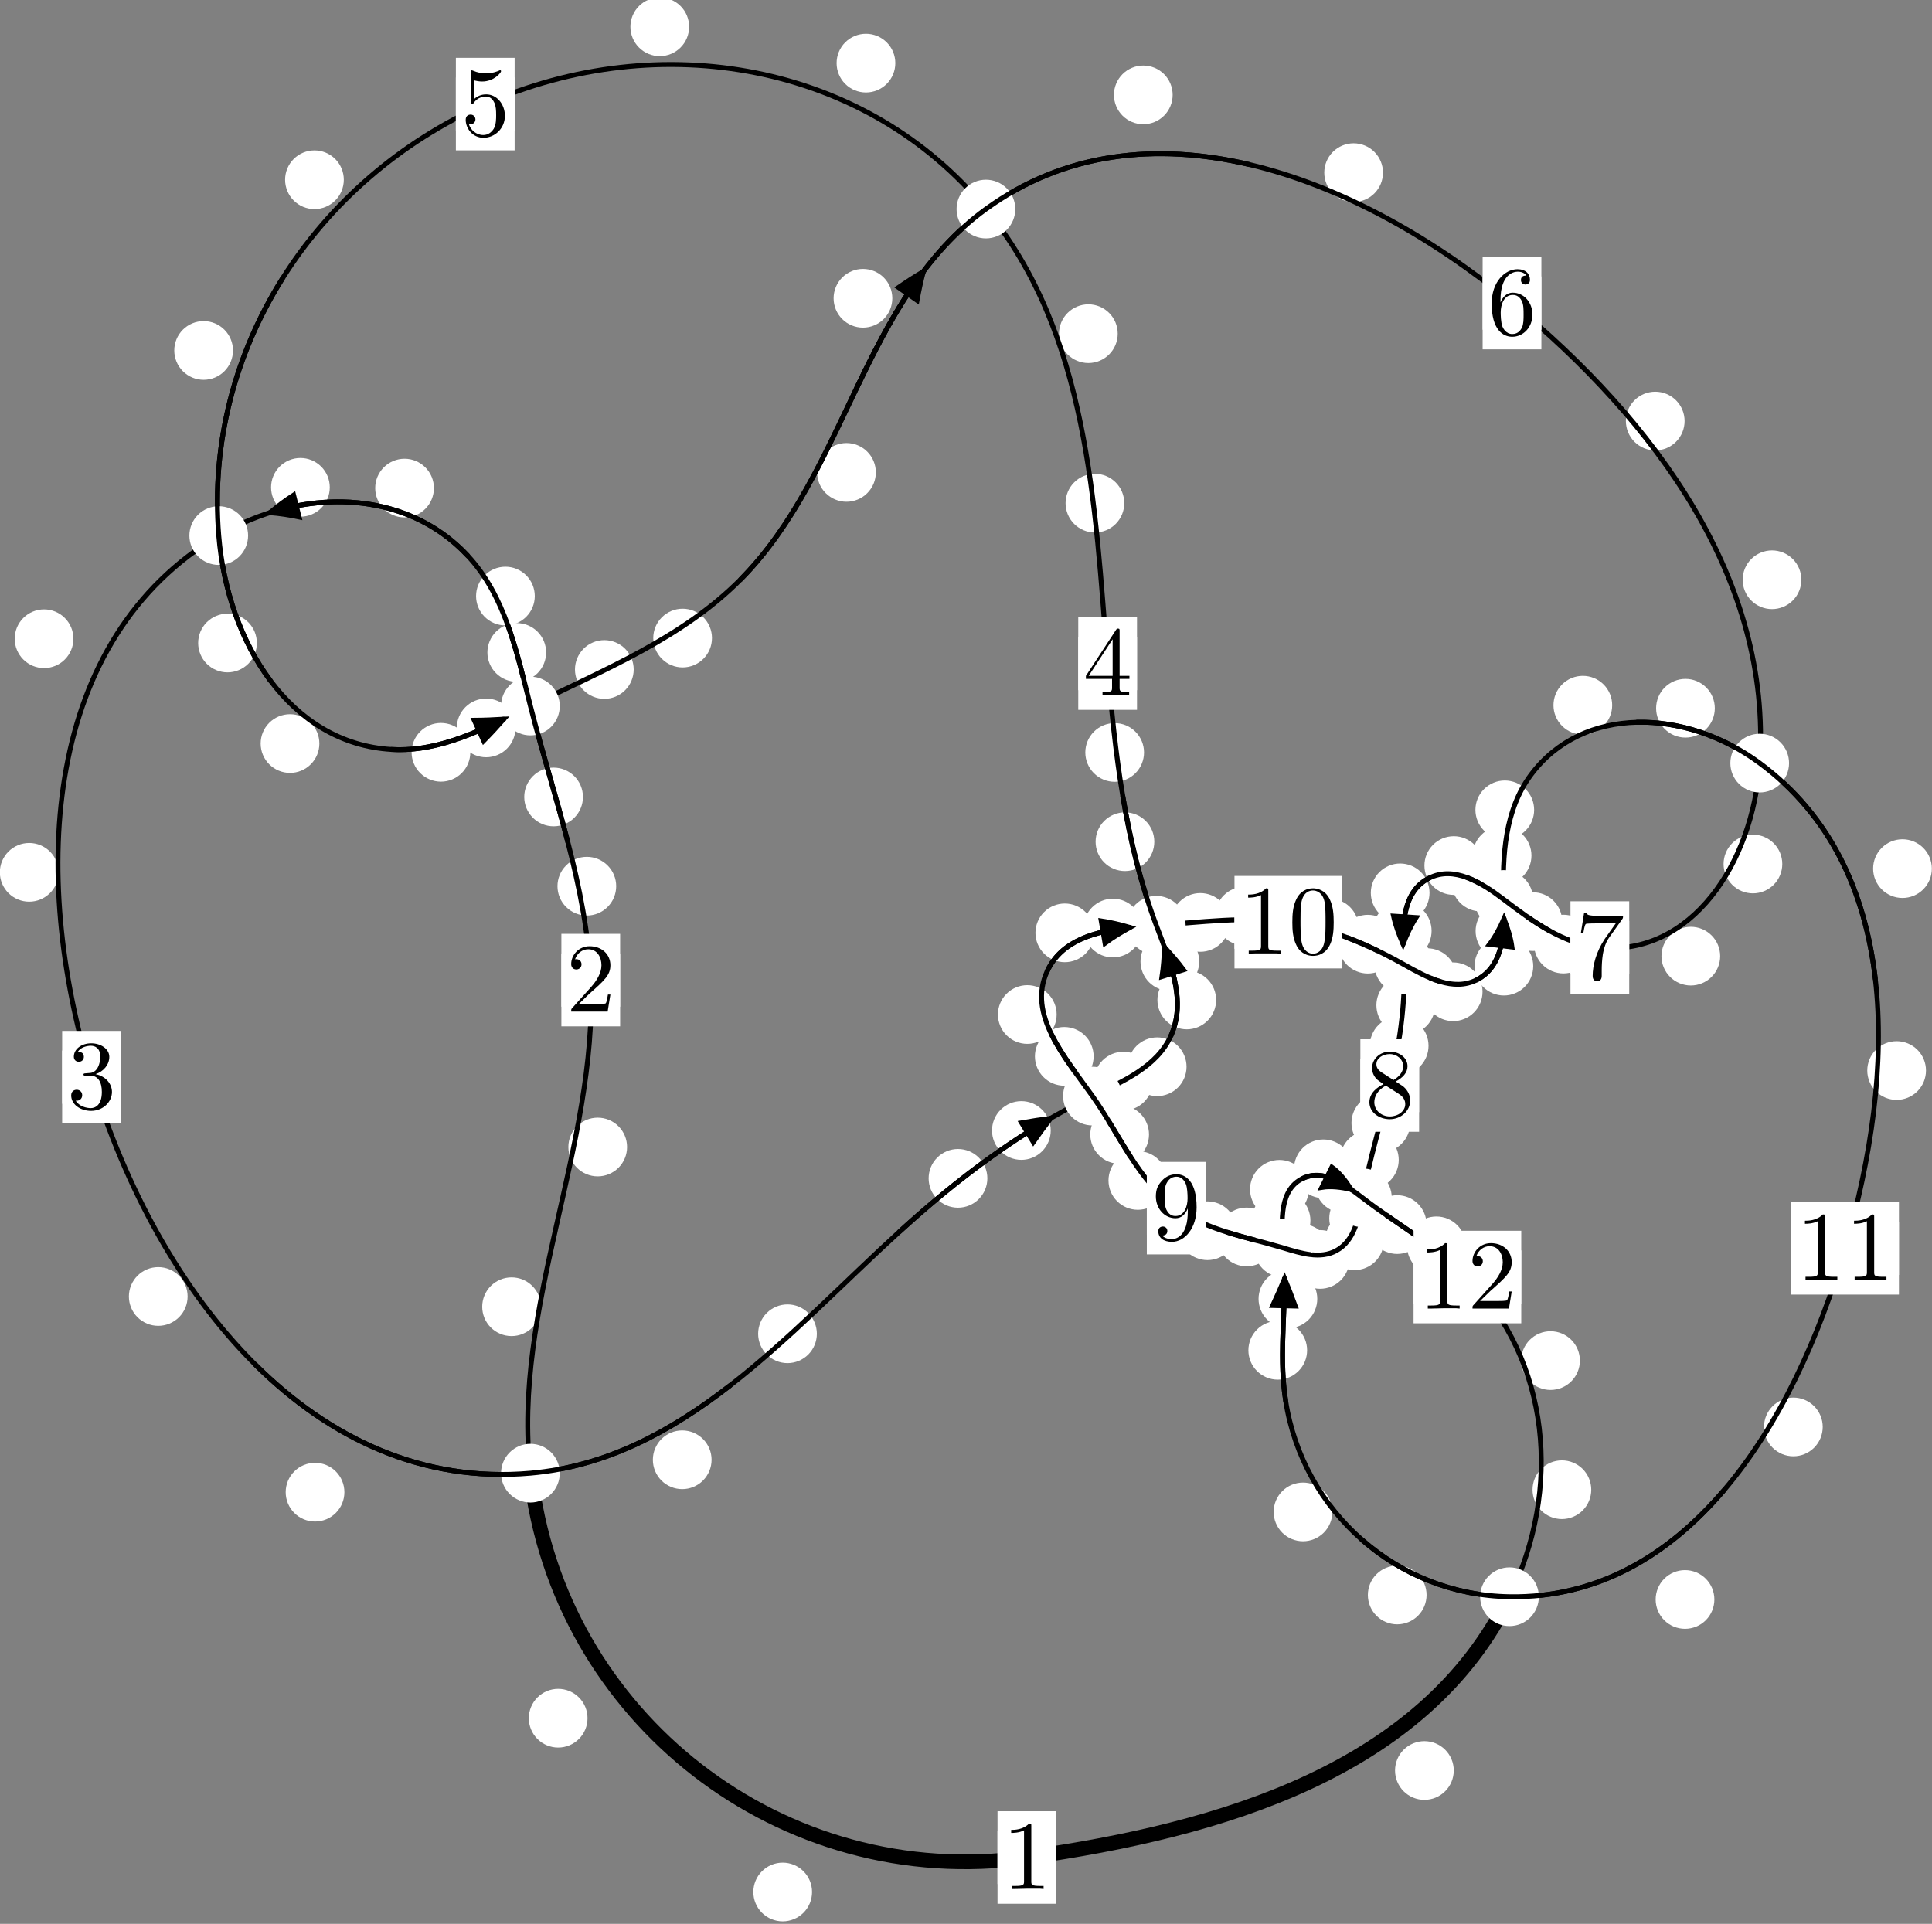 <?xml version="1.0"?>
<!-- Created by MetaPost 1.999 on 2021.07.06:0001 -->
<svg version="1.1" xmlns="http://www.w3.org/2000/svg" xmlns:xlink="http://www.w3.org/1999/xlink" width="196.691" height="195.891" viewBox="0 0 196.691 195.891">
<rect x="0" y="0" width="196.691" height="195.891" fill="#808080" stroke="none"/>
<!-- Original BoundingBox: -54.016296 -45.632706 142.674576 150.258789 -->
  <defs>
    <g transform="scale(0.01,0.01)" id="GLYPHcmr10_48">
      <path style="fill-rule: evenodd;" d="M460 -320C460 -400,455 -480,420 -554C374 -650,292 -666,250 -666C190 -666,117 -640,76 -547C44 -478,39 -400,39 -320C39 -245,43 -155,84 -79C127 2,200 22,249 22C303 22,379 1,423 -94C455 -163,460 -241,460 -320M249 -0C210 -0,151 -25,133 -121C122 -181,122 -273,122 -332C122 -396,122 -462,130 -516C149 -635,224 -644,249 -644C282 -644,348 -626,367 -527C377 -471,377 -395,377 -332C377 -257,377 -189,366 -125C351 -30,294 -0,249 -0"></path>
    </g>
    <g transform="scale(0.01,0.01)" id="GLYPHcmr10_49">
      <path style="fill-rule: evenodd;" d="M294 -640C294 -664,294 -666,271 -666C209 -602,121 -602,89 -602L89 -571C109 -571,168 -571,220 -597L220 -79C220 -43,217 -31,127 -31L95 -31L95 -0L257 -0L130 -3L217 -3L257 -3L297 -3L384 -3L419 -0L419 -31L387 -31C297 -31,294 -42,294 -79"></path>
    </g>
    <g transform="scale(0.01,0.01)" id="GLYPHcmr10_50">
      <path style="fill-rule: evenodd;" d="M127 -77L233 -180C389 -318,449 -372,449 -472C449 -586,359 -666,237 -666C124 -666,50 -574,50 -485C50 -429,100 -429,103 -429C120 -429,155 -441,155 -482C155 -508,137 -534,102 -534C94 -534,92 -534,89 -533C112 -598,166 -635,224 -635C315 -635,358 -554,358 -472C358 -392,308 -313,253 -251L61 -37C50 -26,50 -24,50 -0L421 -0L449 -174L424 -174C419 -144,412 -100,402 -85C395 -77,329 -77,307 -77"></path>
    </g>
    <g transform="scale(0.01,0.01)" id="GLYPHcmr10_51">
      <path style="fill-rule: evenodd;" d="M290 -352C372 -379,430 -449,430 -528C430 -610,342 -666,246 -666C145 -666,69 -606,69 -530C69 -497,91 -478,120 -478C151 -478,171 -500,171 -529C171 -579,124 -579,109 -579C140 -628,206 -641,242 -641C283 -641,338 -619,338 -529C338 -517,336 -459,310 -415C280 -367,246 -364,221 -363C213 -362,189 -360,182 -360C174 -359,167 -358,167 -348C167 -337,174 -337,191 -337L235 -337C317 -337,354 -269,354 -171C354 -35,285 -6,241 -6C198 -6,123 -23,88 -82C123 -77,154 -99,154 -137C154 -173,127 -193,98 -193C74 -193,42 -179,42 -135C42 -44,135 22,244 22C366 22,457 -69,457 -171C457 -253,394 -331,290 -352"></path>
    </g>
    <g transform="scale(0.01,0.01)" id="GLYPHcmr10_52">
      <path style="fill-rule: evenodd;" d="M294 -165L294 -78C294 -42,292 -31,218 -31L197 -31L197 -0L332 -0L238 -3L290 -3L332 -3L374 -3L427 -3L468 -0L468 -31L447 -31C373 -31,371 -42,371 -78L371 -165L471 -165L471 -196L371 -196L371 -651C371 -671,371 -677,355 -677C346 -677,343 -677,335 -665L28 -196L28 -165M300 -196L56 -196L300 -569"></path>
    </g>
    <g transform="scale(0.01,0.01)" id="GLYPHcmr10_53">
      <path style="fill-rule: evenodd;" d="M449 -201C449 -320,367 -420,259 -420C211 -420,168 -404,132 -369L132 -564C152 -558,185 -551,217 -551C340 -551,410 -642,410 -655C410 -661,407 -666,400 -666C399 -666,397 -666,392 -663C372 -654,323 -634,256 -634C216 -634,170 -641,123 -662C115 -665,113 -665,111 -665C101 -665,101 -657,101 -641L101 -345C101 -327,101 -319,115 -319C122 -319,124 -322,128 -328C139 -344,176 -398,257 -398C309 -398,334 -352,342 -334C358 -297,360 -258,360 -208C360 -173,360 -113,336 -71C312 -32,275 -6,229 -6C156 -6,99 -59,82 -118C85 -117,88 -116,99 -116C132 -116,149 -141,149 -165C149 -189,132 -214,99 -214C85 -214,50 -207,50 -161C50 -75,119 22,231 22C347 22,449 -74,449 -201"></path>
    </g>
    <g transform="scale(0.01,0.01)" id="GLYPHcmr10_54">
      <path style="fill-rule: evenodd;" d="M132 -328L132 -352C132 -605,256 -641,307 -641C331 -641,373 -635,395 -601C380 -601,340 -601,340 -556C340 -525,364 -510,386 -510C402 -510,432 -519,432 -558C432 -618,388 -666,305 -666C177 -666,42 -537,42 -316C42 -49,158 22,251 22C362 22,457 -72,457 -204C457 -331,368 -427,257 -427C189 -427,152 -376,132 -328M251 -6C188 -6,158 -66,152 -81C134 -128,134 -208,134 -226C134 -304,166 -404,256 -404C272 -404,318 -404,349 -342C367 -305,367 -254,367 -205C367 -157,367 -107,350 -71C320 -11,274 -6,251 -6"></path>
    </g>
    <g transform="scale(0.01,0.01)" id="GLYPHcmr10_55">
      <path style="fill-rule: evenodd;" d="M476 -609C485 -621,485 -623,485 -644L242 -644C120 -644,118 -657,114 -676L89 -676L56 -470L81 -470C84 -486,93 -549,106 -561C113 -567,191 -567,204 -567L411 -567C400 -551,321 -442,299 -409C209 -274,176 -135,176 -33C176 -23,176 22,222 22C268 22,268 -23,268 -33L268 -84C268 -139,271 -194,279 -248C283 -271,297 -357,341 -419"></path>
    </g>
    <g transform="scale(0.01,0.01)" id="GLYPHcmr10_56">
      <path style="fill-rule: evenodd;" d="M163 -457C117 -487,113 -521,113 -538C113 -599,178 -641,249 -641C322 -641,386 -589,386 -517C386 -460,347 -412,287 -377M309 -362C381 -399,430 -451,430 -517C430 -609,341 -666,250 -666C150 -666,69 -592,69 -499C69 -481,71 -436,113 -389C124 -377,161 -352,186 -335C128 -306,42 -250,42 -151C42 -45,144 22,249 22C362 22,457 -61,457 -168C457 -204,446 -249,408 -291C389 -312,373 -322,309 -362M209 -320L332 -242C360 -223,407 -193,407 -132C407 -58,332 -6,250 -6C164 -6,92 -68,92 -151C92 -209,124 -273,209 -320"></path>
    </g>
    <g transform="scale(0.01,0.01)" id="GLYPHcmr10_57">
      <path style="fill-rule: evenodd;" d="M367 -318L367 -286C367 -52,263 -6,205 -6C188 -6,134 -8,107 -42C151 -42,159 -71,159 -88C159 -119,135 -134,113 -134C97 -134,67 -125,67 -86C67 -19,121 22,206 22C335 22,457 -114,457 -329C457 -598,342 -666,253 -666C198 -666,149 -648,106 -603C65 -558,42 -516,42 -441C42 -316,130 -218,242 -218C303 -218,344 -260,367 -318M243 -241C227 -241,181 -241,150 -304C132 -341,132 -391,132 -440C132 -494,132 -541,153 -578C180 -628,218 -641,253 -641C299 -641,332 -607,349 -562C361 -530,365 -467,365 -421C365 -338,331 -241,243 -241"></path>
    </g>
  </defs>
  <path d="M82.673 192.644C82.673 191.851,82.358 191.091,81.798 190.531C81.237 189.97,80.477 189.655,79.685 189.655C78.892 189.655,78.132 189.97,77.571 190.531C77.011 191.091,76.696 191.851,76.696 192.644C76.696 193.437,77.011 194.197,77.571 194.757C78.132 195.318,78.892 195.633,79.685 195.633C80.477 195.633,81.237 195.318,81.798 194.757C82.358 194.197,82.673 193.437,82.673 192.644Z" style="fill: rgb(100%,100%,100%);stroke: none;"></path>
  <path d="M107.533 189.128C107.533 188.335,107.219 187.575,106.658 187.015C106.098 186.454,105.337 186.139,104.545 186.139C103.752 186.139,102.992 186.454,102.431 187.015C101.871 187.575,101.556 188.335,101.556 189.128C101.556 189.921,101.871 190.681,102.431 191.241C102.992 191.802,103.752 192.117,104.545 192.117C105.337 192.117,106.098 191.802,106.658 191.241C107.219 190.681,107.533 189.921,107.533 189.128Z" style="fill: rgb(100%,100%,100%);stroke: none;"></path>
  <path d="M55.07 133.054C55.07 132.261,54.755 131.501,54.194 130.94C53.634 130.38,52.873 130.065,52.081 130.065C51.288 130.065,50.528 130.38,49.967 130.94C49.407 131.501,49.092 132.261,49.092 133.054C49.092 133.846,49.407 134.606,49.967 135.167C50.528 135.727,51.288 136.042,52.081 136.042C52.873 136.042,53.634 135.727,54.194 135.167C54.755 134.606,55.07 133.846,55.07 133.054Z" style="fill: rgb(100%,100%,100%);stroke: none;"></path>
  <path d="M59.814 174.948C59.814 174.155,59.499 173.395,58.939 172.835C58.378 172.274,57.618 171.959,56.825 171.959C56.033 171.959,55.273 172.274,54.712 172.835C54.152 173.395,53.837 174.155,53.837 174.948C53.837 175.741,54.152 176.501,54.712 177.061C55.273 177.622,56.033 177.937,56.825 177.937C57.618 177.937,58.378 177.622,58.939 177.061C59.499 176.501,59.814 175.741,59.814 174.948Z" style="fill: rgb(100%,100%,100%);stroke: none;"></path>
  <path d="M62.733 90.232C62.733 89.439,62.418 88.679,61.857 88.119C61.297 87.558,60.537 87.243,59.744 87.243C58.951 87.243,58.191 87.558,57.631 88.119C57.07 88.679,56.755 89.439,56.755 90.232C56.755 91.025,57.07 91.785,57.631 92.345C58.191 92.906,58.951 93.221,59.744 93.221C60.537 93.221,61.297 92.906,61.857 92.345C62.418 91.785,62.733 91.025,62.733 90.232Z" style="fill: rgb(100%,100%,100%);stroke: none;"></path>
  <path d="M63.84 116.792C63.84 115.999,63.525 115.239,62.965 114.678C62.404 114.118,61.644 113.803,60.851 113.803C60.059 113.803,59.299 114.118,58.738 114.678C58.178 115.239,57.863 115.999,57.863 116.792C57.863 117.584,58.178 118.344,58.738 118.905C59.299 119.465,60.059 119.78,60.851 119.78C61.644 119.78,62.404 119.465,62.965 118.905C63.525 118.344,63.84 117.584,63.84 116.792Z" style="fill: rgb(100%,100%,100%);stroke: none;"></path>
  <path d="M55.599 66.433C55.599 65.64,55.284 64.88,54.723 64.319C54.163 63.759,53.403 63.444,52.61 63.444C51.817 63.444,51.057 63.759,50.497 64.319C49.936 64.88,49.621 65.64,49.621 66.433C49.621 67.225,49.936 67.985,50.497 68.546C51.057 69.106,51.817 69.421,52.61 69.421C53.403 69.421,54.163 69.106,54.723 68.546C55.284 67.985,55.599 67.225,55.599 66.433Z" style="fill: rgb(100%,100%,100%);stroke: none;"></path>
  <path d="M59.348 81.147C59.348 80.354,59.033 79.594,58.473 79.033C57.912 78.473,57.152 78.158,56.359 78.158C55.567 78.158,54.807 78.473,54.246 79.033C53.686 79.594,53.371 80.354,53.371 81.147C53.371 81.939,53.686 82.699,54.246 83.26C54.807 83.82,55.567 84.135,56.359 84.135C57.152 84.135,57.912 83.82,58.473 83.26C59.033 82.699,59.348 81.939,59.348 81.147Z" style="fill: rgb(100%,100%,100%);stroke: none;"></path>
  <path d="M44.175 49.699C44.175 48.906,43.861 48.146,43.3 47.586C42.74 47.025,41.979 46.71,41.187 46.71C40.394 46.71,39.634 47.025,39.073 47.586C38.513 48.146,38.198 48.906,38.198 49.699C38.198 50.492,38.513 51.252,39.073 51.812C39.634 52.373,40.394 52.688,41.187 52.688C41.979 52.688,42.74 52.373,43.3 51.812C43.861 51.252,44.175 50.492,44.175 49.699Z" style="fill: rgb(100%,100%,100%);stroke: none;"></path>
  <path d="M54.444 60.692C54.444 59.899,54.129 59.139,53.569 58.579C53.008 58.018,52.248 57.703,51.455 57.703C50.663 57.703,49.903 58.018,49.342 58.579C48.782 59.139,48.467 59.899,48.467 60.692C48.467 61.485,48.782 62.245,49.342 62.805C49.903 63.366,50.663 63.681,51.455 63.681C52.248 63.681,53.008 63.366,53.569 62.805C54.129 62.245,54.444 61.485,54.444 60.692Z" style="fill: rgb(100%,100%,100%);stroke: none;"></path>
  <path d="M7.474 65.036C7.474 64.243,7.16 63.483,6.599 62.923C6.039 62.362,5.278 62.047,4.486 62.047C3.693 62.047,2.933 62.362,2.372 62.923C1.812 63.483,1.497 64.243,1.497 65.036C1.497 65.829,1.812 66.589,2.372 67.149C2.933 67.71,3.693 68.025,4.486 68.025C5.278 68.025,6.039 67.71,6.599 67.149C7.16 66.589,7.474 65.829,7.474 65.036Z" style="fill: rgb(100%,100%,100%);stroke: none;"></path>
  <path d="M33.573 49.621C33.573 48.829,33.259 48.069,32.698 47.508C32.138 46.948,31.377 46.633,30.585 46.633C29.792 46.633,29.032 46.948,28.471 47.508C27.911 48.069,27.596 48.829,27.596 49.621C27.596 50.414,27.911 51.174,28.471 51.735C29.032 52.295,29.792 52.61,30.585 52.61C31.377 52.61,32.138 52.295,32.698 51.735C33.259 51.174,33.573 50.414,33.573 49.621Z" style="fill: rgb(100%,100%,100%);stroke: none;"></path>
  <path d="M19.1 132.009C19.1 131.217,18.785 130.457,18.225 129.896C17.664 129.336,16.904 129.021,16.111 129.021C15.318 129.021,14.558 129.336,13.998 129.896C13.437 130.457,13.122 131.217,13.122 132.009C13.122 132.802,13.437 133.562,13.998 134.123C14.558 134.683,15.318 134.998,16.111 134.998C16.904 134.998,17.664 134.683,18.225 134.123C18.785 133.562,19.1 132.802,19.1 132.009Z" style="fill: rgb(100%,100%,100%);stroke: none;"></path>
  <path d="M5.961 88.82C5.961 88.027,5.646 87.267,5.086 86.707C4.525 86.146,3.765 85.831,2.972 85.831C2.18 85.831,1.42 86.146,0.859 86.707C0.299 87.267,-0.016 88.027,-0.016 88.82C-0.016 89.613,0.299 90.373,0.859 90.933C1.42 91.494,2.18 91.809,2.972 91.809C3.765 91.809,4.525 91.494,5.086 90.933C5.646 90.373,5.961 89.613,5.961 88.82Z" style="fill: rgb(100%,100%,100%);stroke: none;"></path>
  <path d="M72.443 148.636C72.443 147.844,72.128 147.083,71.568 146.523C71.007 145.962,70.247 145.647,69.455 145.647C68.662 145.647,67.902 145.962,67.341 146.523C66.781 147.083,66.466 147.844,66.466 148.636C66.466 149.429,66.781 150.189,67.341 150.75C67.902 151.31,68.662 151.625,69.455 151.625C70.247 151.625,71.007 151.31,71.568 150.75C72.128 150.189,72.443 149.429,72.443 148.636Z" style="fill: rgb(100%,100%,100%);stroke: none;"></path>
  <path d="M35.062 151.935C35.062 151.142,34.747 150.382,34.187 149.822C33.626 149.261,32.866 148.946,32.074 148.946C31.281 148.946,30.521 149.261,29.96 149.822C29.4 150.382,29.085 151.142,29.085 151.935C29.085 152.728,29.4 153.488,29.96 154.048C30.521 154.609,31.281 154.924,32.074 154.924C32.866 154.924,33.626 154.609,34.187 154.048C34.747 153.488,35.062 152.728,35.062 151.935Z" style="fill: rgb(100%,100%,100%);stroke: none;"></path>
  <path d="M100.52 119.982C100.52 119.189,100.205 118.429,99.644 117.868C99.084 117.308,98.324 116.993,97.531 116.993C96.738 116.993,95.978 117.308,95.418 117.868C94.857 118.429,94.542 119.189,94.542 119.982C94.542 120.774,94.857 121.535,95.418 122.095C95.978 122.656,96.738 122.97,97.531 122.97C98.324 122.97,99.084 122.656,99.644 122.095C100.205 121.535,100.52 120.774,100.52 119.982Z" style="fill: rgb(100%,100%,100%);stroke: none;"></path>
  <path d="M83.162 135.806C83.162 135.014,82.847 134.253,82.286 133.693C81.726 133.132,80.966 132.818,80.173 132.818C79.38 132.818,78.62 133.132,78.06 133.693C77.499 134.253,77.184 135.014,77.184 135.806C77.184 136.599,77.499 137.359,78.06 137.92C78.62 138.48,79.38 138.795,80.173 138.795C80.966 138.795,81.726 138.48,82.286 137.92C82.847 137.359,83.162 136.599,83.162 135.806Z" style="fill: rgb(100%,100%,100%);stroke: none;"></path>
  <path d="M117.352 110.082C117.352 109.289,117.038 108.529,116.477 107.969C115.917 107.408,115.156 107.093,114.364 107.093C113.571 107.093,112.811 107.408,112.25 107.969C111.69 108.529,111.375 109.289,111.375 110.082C111.375 110.875,111.69 111.635,112.25 112.195C112.811 112.756,113.571 113.071,114.364 113.071C115.156 113.071,115.917 112.756,116.477 112.195C117.038 111.635,117.352 110.875,117.352 110.082Z" style="fill: rgb(100%,100%,100%);stroke: none;"></path>
  <path d="M106.971 115.11C106.971 114.317,106.656 113.557,106.095 112.997C105.535 112.436,104.775 112.121,103.982 112.121C103.189 112.121,102.429 112.436,101.869 112.997C101.308 113.557,100.993 114.317,100.993 115.11C100.993 115.903,101.308 116.663,101.869 117.223C102.429 117.784,103.189 118.099,103.982 118.099C104.775 118.099,105.535 117.784,106.095 117.223C106.656 116.663,106.971 115.903,106.971 115.11Z" style="fill: rgb(100%,100%,100%);stroke: none;"></path>
  <path d="M123.811 101.82C123.811 101.027,123.496 100.267,122.936 99.707C122.375 99.146,121.615 98.831,120.823 98.831C120.03 98.831,119.27 99.146,118.709 99.707C118.149 100.267,117.834 101.027,117.834 101.82C117.834 102.613,118.149 103.373,118.709 103.933C119.27 104.494,120.03 104.809,120.823 104.809C121.615 104.809,122.375 104.494,122.936 103.933C123.496 103.373,123.811 102.613,123.811 101.82Z" style="fill: rgb(100%,100%,100%);stroke: none;"></path>
  <path d="M120.798 108.619C120.798 107.826,120.483 107.066,119.923 106.505C119.362 105.945,118.602 105.63,117.809 105.63C117.017 105.63,116.257 105.945,115.696 106.505C115.136 107.066,114.821 107.826,114.821 108.619C114.821 109.411,115.136 110.172,115.696 110.732C116.257 111.293,117.017 111.608,117.809 111.608C118.602 111.608,119.362 111.293,119.923 110.732C120.483 110.172,120.798 109.411,120.798 108.619Z" style="fill: rgb(100%,100%,100%);stroke: none;"></path>
  <path d="M117.517 85.703C117.517 84.91,117.202 84.15,116.642 83.59C116.081 83.029,115.321 82.714,114.528 82.714C113.736 82.714,112.976 83.029,112.415 83.59C111.855 84.15,111.54 84.91,111.54 85.703C111.54 86.496,111.855 87.256,112.415 87.816C112.976 88.377,113.736 88.692,114.528 88.692C115.321 88.692,116.081 88.377,116.642 87.816C117.202 87.256,117.517 86.496,117.517 85.703Z" style="fill: rgb(100%,100%,100%);stroke: none;"></path>
  <path d="M122.089 97.904C122.089 97.111,121.774 96.351,121.213 95.79C120.653 95.23,119.893 94.915,119.1 94.915C118.307 94.915,117.547 95.23,116.987 95.79C116.426 96.351,116.111 97.111,116.111 97.904C116.111 98.696,116.426 99.457,116.987 100.017C117.547 100.578,118.307 100.893,119.1 100.893C119.893 100.893,120.653 100.578,121.213 100.017C121.774 99.457,122.089 98.696,122.089 97.904Z" style="fill: rgb(100%,100%,100%);stroke: none;"></path>
  <path d="M114.459 51.232C114.459 50.44,114.144 49.679,113.584 49.119C113.024 48.558,112.263 48.244,111.471 48.244C110.678 48.244,109.918 48.558,109.357 49.119C108.797 49.679,108.482 50.44,108.482 51.232C108.482 52.025,108.797 52.785,109.357 53.346C109.918 53.906,110.678 54.221,111.471 54.221C112.263 54.221,113.024 53.906,113.584 53.346C114.144 52.785,114.459 52.025,114.459 51.232Z" style="fill: rgb(100%,100%,100%);stroke: none;"></path>
  <path d="M116.47 76.614C116.47 75.821,116.155 75.061,115.594 74.501C115.034 73.94,114.274 73.625,113.481 73.625C112.688 73.625,111.928 73.94,111.368 74.501C110.807 75.061,110.492 75.821,110.492 76.614C110.492 77.407,110.807 78.167,111.368 78.727C111.928 79.288,112.688 79.603,113.481 79.603C114.274 79.603,115.034 79.288,115.594 78.727C116.155 78.167,116.47 77.407,116.47 76.614Z" style="fill: rgb(100%,100%,100%);stroke: none;"></path>
  <path d="M91.15 6.429C91.15 5.637,90.835 4.876,90.274 4.316C89.714 3.756,88.954 3.441,88.161 3.441C87.368 3.441,86.608 3.756,86.048 4.316C85.487 4.876,85.172 5.637,85.172 6.429C85.172 7.222,85.487 7.982,86.048 8.543C86.608 9.103,87.368 9.418,88.161 9.418C88.954 9.418,89.714 9.103,90.274 8.543C90.835 7.982,91.15 7.222,91.15 6.429Z" style="fill: rgb(100%,100%,100%);stroke: none;"></path>
  <path d="M113.792 33.977C113.792 33.184,113.477 32.424,112.917 31.864C112.356 31.303,111.596 30.988,110.803 30.988C110.011 30.988,109.25 31.303,108.69 31.864C108.129 32.424,107.814 33.184,107.814 33.977C107.814 34.77,108.129 35.53,108.69 36.09C109.25 36.651,110.011 36.966,110.803 36.966C111.596 36.966,112.356 36.651,112.917 36.09C113.477 35.53,113.792 34.77,113.792 33.977Z" style="fill: rgb(100%,100%,100%);stroke: none;"></path>
  <path d="M35.002 18.303C35.002 17.511,34.687 16.751,34.127 16.19C33.566 15.63,32.806 15.315,32.013 15.315C31.221 15.315,30.46 15.63,29.9 16.19C29.339 16.751,29.025 17.511,29.025 18.303C29.025 19.096,29.339 19.856,29.9 20.417C30.46 20.977,31.221 21.292,32.013 21.292C32.806 21.292,33.566 20.977,34.127 20.417C34.687 19.856,35.002 19.096,35.002 18.303Z" style="fill: rgb(100%,100%,100%);stroke: none;"></path>
  <path d="M70.158 2.73C70.158 1.937,69.843 1.177,69.282 0.617C68.722 0.056,67.962 -0.259,67.169 -0.259C66.376 -0.259,65.616 0.056,65.056 0.617C64.495 1.177,64.18 1.937,64.18 2.73C64.18 3.523,64.495 4.283,65.056 4.843C65.616 5.404,66.376 5.719,67.169 5.719C67.962 5.719,68.722 5.404,69.282 4.843C69.843 4.283,70.158 3.523,70.158 2.73Z" style="fill: rgb(100%,100%,100%);stroke: none;"></path>
  <path d="M26.151 65.473C26.151 64.68,25.836 63.92,25.276 63.359C24.715 62.799,23.955 62.484,23.163 62.484C22.37 62.484,21.61 62.799,21.049 63.359C20.489 63.92,20.174 64.68,20.174 65.473C20.174 66.265,20.489 67.026,21.049 67.586C21.61 68.147,22.37 68.461,23.163 68.461C23.955 68.461,24.715 68.147,25.276 67.586C25.836 67.026,26.151 66.265,26.151 65.473Z" style="fill: rgb(100%,100%,100%);stroke: none;"></path>
  <path d="M23.72 35.684C23.72 34.892,23.405 34.132,22.844 33.571C22.284 33.011,21.524 32.696,20.731 32.696C19.938 32.696,19.178 33.011,18.618 33.571C18.057 34.132,17.742 34.892,17.742 35.684C17.742 36.477,18.057 37.237,18.618 37.798C19.178 38.358,19.938 38.673,20.731 38.673C21.524 38.673,22.284 38.358,22.844 37.798C23.405 37.237,23.72 36.477,23.72 35.684Z" style="fill: rgb(100%,100%,100%);stroke: none;"></path>
  <path d="M47.882 76.6C47.882 75.807,47.567 75.047,47.006 74.487C46.446 73.926,45.686 73.611,44.893 73.611C44.1 73.611,43.34 73.926,42.78 74.487C42.219 75.047,41.904 75.807,41.904 76.6C41.904 77.393,42.219 78.153,42.78 78.713C43.34 79.274,44.1 79.589,44.893 79.589C45.686 79.589,46.446 79.274,47.006 78.713C47.567 78.153,47.882 77.393,47.882 76.6Z" style="fill: rgb(100%,100%,100%);stroke: none;"></path>
  <path d="M32.514 75.709C32.514 74.916,32.199 74.156,31.638 73.595C31.078 73.035,30.318 72.72,29.525 72.72C28.732 72.72,27.972 73.035,27.412 73.595C26.851 74.156,26.536 74.916,26.536 75.709C26.536 76.501,26.851 77.261,27.412 77.822C27.972 78.382,28.732 78.697,29.525 78.697C30.318 78.697,31.078 78.382,31.638 77.822C32.199 77.261,32.514 76.501,32.514 75.709Z" style="fill: rgb(100%,100%,100%);stroke: none;"></path>
  <path d="M64.514 68.168C64.514 67.375,64.199 66.615,63.638 66.055C63.078 65.494,62.318 65.179,61.525 65.179C60.732 65.179,59.972 65.494,59.412 66.055C58.851 66.615,58.536 67.375,58.536 68.168C58.536 68.961,58.851 69.721,59.412 70.281C59.972 70.842,60.732 71.157,61.525 71.157C62.318 71.157,63.078 70.842,63.638 70.281C64.199 69.721,64.514 68.961,64.514 68.168Z" style="fill: rgb(100%,100%,100%);stroke: none;"></path>
  <path d="M52.482 74.116C52.482 73.323,52.167 72.563,51.606 72.002C51.046 71.442,50.286 71.127,49.493 71.127C48.7 71.127,47.94 71.442,47.38 72.002C46.819 72.563,46.504 73.323,46.504 74.116C46.504 74.908,46.819 75.669,47.38 76.229C47.94 76.79,48.7 77.104,49.493 77.104C50.286 77.104,51.046 76.79,51.606 76.229C52.167 75.669,52.482 74.908,52.482 74.116Z" style="fill: rgb(100%,100%,100%);stroke: none;"></path>
  <path d="M89.167 48.101C89.167 47.308,88.853 46.548,88.292 45.987C87.732 45.427,86.971 45.112,86.179 45.112C85.386 45.112,84.626 45.427,84.065 45.987C83.505 46.548,83.19 47.308,83.19 48.101C83.19 48.893,83.505 49.654,84.065 50.214C84.626 50.775,85.386 51.09,86.179 51.09C86.971 51.09,87.732 50.775,88.292 50.214C88.853 49.654,89.167 48.893,89.167 48.101Z" style="fill: rgb(100%,100%,100%);stroke: none;"></path>
  <path d="M72.483 64.968C72.483 64.175,72.168 63.415,71.608 62.855C71.047 62.294,70.287 61.979,69.494 61.979C68.702 61.979,67.942 62.294,67.381 62.855C66.821 63.415,66.506 64.175,66.506 64.968C66.506 65.761,66.821 66.521,67.381 67.081C67.942 67.642,68.702 67.957,69.494 67.957C70.287 67.957,71.047 67.642,71.608 67.081C72.168 66.521,72.483 65.761,72.483 64.968Z" style="fill: rgb(100%,100%,100%);stroke: none;"></path>
  <path d="M119.384 9.665C119.384 8.872,119.069 8.112,118.509 7.551C117.948 6.991,117.188 6.676,116.396 6.676C115.603 6.676,114.843 6.991,114.282 7.551C113.722 8.112,113.407 8.872,113.407 9.665C113.407 10.457,113.722 11.218,114.282 11.778C114.843 12.339,115.603 12.653,116.396 12.653C117.188 12.653,117.948 12.339,118.509 11.778C119.069 11.218,119.384 10.457,119.384 9.665Z" style="fill: rgb(100%,100%,100%);stroke: none;"></path>
  <path d="M90.844 30.372C90.844 29.579,90.529 28.819,89.969 28.258C89.408 27.698,88.648 27.383,87.856 27.383C87.063 27.383,86.303 27.698,85.742 28.258C85.182 28.819,84.867 29.579,84.867 30.372C84.867 31.164,85.182 31.925,85.742 32.485C86.303 33.046,87.063 33.361,87.856 33.361C88.648 33.361,89.408 33.046,89.969 32.485C90.529 31.925,90.844 31.164,90.844 30.372Z" style="fill: rgb(100%,100%,100%);stroke: none;"></path>
  <path d="M171.503 42.872C171.503 42.08,171.188 41.32,170.628 40.759C170.067 40.199,169.307 39.884,168.514 39.884C167.722 39.884,166.962 40.199,166.401 40.759C165.841 41.32,165.526 42.08,165.526 42.872C165.526 43.665,165.841 44.425,166.401 44.986C166.962 45.546,167.722 45.861,168.514 45.861C169.307 45.861,170.067 45.546,170.628 44.986C171.188 44.425,171.503 43.665,171.503 42.872Z" style="fill: rgb(100%,100%,100%);stroke: none;"></path>
  <path d="M140.798 17.581C140.798 16.789,140.483 16.029,139.922 15.468C139.362 14.908,138.601 14.593,137.809 14.593C137.016 14.593,136.256 14.908,135.695 15.468C135.135 16.029,134.82 16.789,134.82 17.581C134.82 18.374,135.135 19.134,135.695 19.695C136.256 20.255,137.016 20.57,137.809 20.57C138.601 20.57,139.362 20.255,139.922 19.695C140.483 19.134,140.798 18.374,140.798 17.581Z" style="fill: rgb(100%,100%,100%);stroke: none;"></path>
  <path d="M181.449 87.972C181.449 87.179,181.134 86.419,180.574 85.859C180.013 85.298,179.253 84.983,178.461 84.983C177.668 84.983,176.908 85.298,176.347 85.859C175.787 86.419,175.472 87.179,175.472 87.972C175.472 88.765,175.787 89.525,176.347 90.085C176.908 90.646,177.668 90.961,178.461 90.961C179.253 90.961,180.013 90.646,180.574 90.085C181.134 89.525,181.449 88.765,181.449 87.972Z" style="fill: rgb(100%,100%,100%);stroke: none;"></path>
  <path d="M183.392 59.032C183.392 58.239,183.077 57.479,182.517 56.918C181.956 56.358,181.196 56.043,180.404 56.043C179.611 56.043,178.851 56.358,178.29 56.918C177.73 57.479,177.415 58.239,177.415 59.032C177.415 59.824,177.73 60.585,178.29 61.145C178.851 61.705,179.611 62.02,180.404 62.02C181.196 62.02,181.956 61.705,182.517 61.145C183.077 60.585,183.392 59.824,183.392 59.032Z" style="fill: rgb(100%,100%,100%);stroke: none;"></path>
  <path d="M162.152 96.128C162.152 95.335,161.837 94.575,161.276 94.015C160.716 93.454,159.956 93.139,159.163 93.139C158.37 93.139,157.61 93.454,157.05 94.015C156.489 94.575,156.174 95.335,156.174 96.128C156.174 96.921,156.489 97.681,157.05 98.241C157.61 98.802,158.37 99.117,159.163 99.117C159.956 99.117,160.716 98.802,161.276 98.241C161.837 97.681,162.152 96.921,162.152 96.128Z" style="fill: rgb(100%,100%,100%);stroke: none;"></path>
  <path d="M175.126 97.356C175.126 96.564,174.811 95.803,174.25 95.243C173.69 94.682,172.93 94.367,172.137 94.367C171.344 94.367,170.584 94.682,170.024 95.243C169.463 95.803,169.148 96.564,169.148 97.356C169.148 98.149,169.463 98.909,170.024 99.47C170.584 100.03,171.344 100.345,172.137 100.345C172.93 100.345,173.69 100.03,174.25 99.47C174.811 98.909,175.126 98.149,175.126 97.356Z" style="fill: rgb(100%,100%,100%);stroke: none;"></path>
  <path d="M153.753 89.811C153.753 89.018,153.438 88.258,152.877 87.698C152.317 87.137,151.556 86.822,150.764 86.822C149.971 86.822,149.211 87.137,148.65 87.698C148.09 88.258,147.775 89.018,147.775 89.811C147.775 90.604,148.09 91.364,148.65 91.924C149.211 92.485,149.971 92.8,150.764 92.8C151.556 92.8,152.317 92.485,152.877 91.924C153.438 91.364,153.753 90.604,153.753 89.811Z" style="fill: rgb(100%,100%,100%);stroke: none;"></path>
  <path d="M159.043 93.839C159.043 93.046,158.729 92.286,158.168 91.725C157.608 91.165,156.847 90.85,156.055 90.85C155.262 90.85,154.502 91.165,153.941 91.725C153.381 92.286,153.066 93.046,153.066 93.839C153.066 94.631,153.381 95.392,153.941 95.952C154.502 96.512,155.262 96.827,156.055 96.827C156.847 96.827,157.608 96.512,158.168 95.952C158.729 95.392,159.043 94.631,159.043 93.839Z" style="fill: rgb(100%,100%,100%);stroke: none;"></path>
  <path d="M145.536 90.911C145.536 90.118,145.221 89.358,144.661 88.798C144.1 88.237,143.34 87.922,142.547 87.922C141.755 87.922,140.994 88.237,140.434 88.798C139.873 89.358,139.559 90.118,139.559 90.911C139.559 91.704,139.873 92.464,140.434 93.024C140.994 93.585,141.755 93.9,142.547 93.9C143.34 93.9,144.1 93.585,144.661 93.024C145.221 92.464,145.536 91.704,145.536 90.911Z" style="fill: rgb(100%,100%,100%);stroke: none;"></path>
  <path d="M150.994 88.131C150.994 87.338,150.679 86.578,150.119 86.018C149.558 85.457,148.798 85.142,148.005 85.142C147.213 85.142,146.452 85.457,145.892 86.018C145.332 86.578,145.017 87.338,145.017 88.131C145.017 88.924,145.332 89.684,145.892 90.244C146.452 90.805,147.213 91.12,148.005 91.12C148.798 91.12,149.558 90.805,150.119 90.244C150.679 89.684,150.994 88.924,150.994 88.131Z" style="fill: rgb(100%,100%,100%);stroke: none;"></path>
  <path d="M146.104 102.357C146.104 101.565,145.789 100.804,145.228 100.244C144.668 99.683,143.908 99.369,143.115 99.369C142.322 99.369,141.562 99.683,141.002 100.244C140.441 100.804,140.126 101.565,140.126 102.357C140.126 103.15,140.441 103.91,141.002 104.471C141.562 105.031,142.322 105.346,143.115 105.346C143.908 105.346,144.668 105.031,145.228 104.471C145.789 103.91,146.104 103.15,146.104 102.357Z" style="fill: rgb(100%,100%,100%);stroke: none;"></path>
  <path d="M145.746 94.781C145.746 93.988,145.431 93.228,144.871 92.668C144.31 92.107,143.55 91.792,142.758 91.792C141.965 91.792,141.205 92.107,140.644 92.668C140.084 93.228,139.769 93.988,139.769 94.781C139.769 95.574,140.084 96.334,140.644 96.894C141.205 97.455,141.965 97.77,142.758 97.77C143.55 97.77,144.31 97.455,144.871 96.894C145.431 96.334,145.746 95.574,145.746 94.781Z" style="fill: rgb(100%,100%,100%);stroke: none;"></path>
  <path d="M143.568 114.346C143.568 113.553,143.253 112.793,142.693 112.232C142.132 111.672,141.372 111.357,140.579 111.357C139.787 111.357,139.026 111.672,138.466 112.232C137.905 112.793,137.59 113.553,137.59 114.346C137.59 115.139,137.905 115.899,138.466 116.459C139.026 117.02,139.787 117.335,140.579 117.335C141.372 117.335,142.132 117.02,142.693 116.459C143.253 115.899,143.568 115.139,143.568 114.346Z" style="fill: rgb(100%,100%,100%);stroke: none;"></path>
  <path d="M145.434 106.486C145.434 105.693,145.12 104.933,144.559 104.373C143.999 103.812,143.238 103.497,142.446 103.497C141.653 103.497,140.893 103.812,140.332 104.373C139.772 104.933,139.457 105.693,139.457 106.486C139.457 107.279,139.772 108.039,140.332 108.6C140.893 109.16,141.653 109.475,142.446 109.475C143.238 109.475,143.999 109.16,144.559 108.6C145.12 108.039,145.434 107.279,145.434 106.486Z" style="fill: rgb(100%,100%,100%);stroke: none;"></path>
  <path d="M141.306 124.052C141.306 123.259,140.991 122.499,140.431 121.938C139.871 121.378,139.11 121.063,138.318 121.063C137.525 121.063,136.765 121.378,136.204 121.938C135.644 122.499,135.329 123.259,135.329 124.052C135.329 124.844,135.644 125.605,136.204 126.165C136.765 126.726,137.525 127.041,138.318 127.041C139.11 127.041,139.871 126.726,140.431 126.165C140.991 125.605,141.306 124.844,141.306 124.052Z" style="fill: rgb(100%,100%,100%);stroke: none;"></path>
  <path d="M142.402 118.1C142.402 117.308,142.087 116.547,141.526 115.987C140.966 115.427,140.206 115.112,139.413 115.112C138.62 115.112,137.86 115.427,137.3 115.987C136.739 116.547,136.424 117.308,136.424 118.1C136.424 118.893,136.739 119.653,137.3 120.214C137.86 120.774,138.62 121.089,139.413 121.089C140.206 121.089,140.966 120.774,141.526 120.214C142.087 119.653,142.402 118.893,142.402 118.1Z" style="fill: rgb(100%,100%,100%);stroke: none;"></path>
  <path d="M137.384 128.237C137.384 127.444,137.069 126.684,136.509 126.123C135.948 125.563,135.188 125.248,134.396 125.248C133.603 125.248,132.843 125.563,132.282 126.123C131.722 126.684,131.407 127.444,131.407 128.237C131.407 129.029,131.722 129.789,132.282 130.35C132.843 130.91,133.603 131.225,134.396 131.225C135.188 131.225,135.948 130.91,136.509 130.35C137.069 129.789,137.384 129.029,137.384 128.237Z" style="fill: rgb(100%,100%,100%);stroke: none;"></path>
  <path d="M140.885 126.337C140.885 125.544,140.57 124.784,140.01 124.224C139.449 123.663,138.689 123.348,137.896 123.348C137.104 123.348,136.344 123.663,135.783 124.224C135.223 124.784,134.908 125.544,134.908 126.337C134.908 127.13,135.223 127.89,135.783 128.45C136.344 129.011,137.104 129.326,137.896 129.326C138.689 129.326,139.449 129.011,140.01 128.45C140.57 127.89,140.885 127.13,140.885 126.337Z" style="fill: rgb(100%,100%,100%);stroke: none;"></path>
  <path d="M129.906 125.949C129.906 125.157,129.591 124.396,129.03 123.836C128.47 123.275,127.71 122.961,126.917 122.961C126.124 122.961,125.364 123.275,124.803 123.836C124.243 124.396,123.928 125.157,123.928 125.949C123.928 126.742,124.243 127.502,124.803 128.063C125.364 128.623,126.124 128.938,126.917 128.938C127.71 128.938,128.47 128.623,129.03 128.063C129.591 127.502,129.906 126.742,129.906 125.949Z" style="fill: rgb(100%,100%,100%);stroke: none;"></path>
  <path d="M135.455 127.613C135.455 126.82,135.14 126.06,134.58 125.499C134.019 124.939,133.259 124.624,132.466 124.624C131.674 124.624,130.913 124.939,130.353 125.499C129.792 126.06,129.478 126.82,129.478 127.613C129.478 128.405,129.792 129.165,130.353 129.726C130.913 130.286,131.674 130.601,132.466 130.601C133.259 130.601,134.019 130.286,134.58 129.726C135.14 129.165,135.455 128.405,135.455 127.613Z" style="fill: rgb(100%,100%,100%);stroke: none;"></path>
  <path d="M118.83 120.195C118.83 119.403,118.515 118.643,117.954 118.082C117.394 117.522,116.633 117.207,115.841 117.207C115.048 117.207,114.288 117.522,113.727 118.082C113.167 118.643,112.852 119.403,112.852 120.195C112.852 120.988,113.167 121.748,113.727 122.309C114.288 122.869,115.048 123.184,115.841 123.184C116.633 123.184,117.394 122.869,117.954 122.309C118.515 121.748,118.83 120.988,118.83 120.195Z" style="fill: rgb(100%,100%,100%);stroke: none;"></path>
  <path d="M125.917 125.317C125.917 124.524,125.602 123.764,125.042 123.203C124.481 122.643,123.721 122.328,122.928 122.328C122.136 122.328,121.376 122.643,120.815 123.203C120.255 123.764,119.94 124.524,119.94 125.317C119.94 126.109,120.255 126.869,120.815 127.43C121.376 127.99,122.136 128.305,122.928 128.305C123.721 128.305,124.481 127.99,125.042 127.43C125.602 126.869,125.917 126.109,125.917 125.317Z" style="fill: rgb(100%,100%,100%);stroke: none;"></path>
  <path d="M111.339 107.562C111.339 106.769,111.024 106.009,110.464 105.449C109.903 104.888,109.143 104.573,108.35 104.573C107.558 104.573,106.798 104.888,106.237 105.449C105.677 106.009,105.362 106.769,105.362 107.562C105.362 108.355,105.677 109.115,106.237 109.675C106.798 110.236,107.558 110.551,108.35 110.551C109.143 110.551,109.903 110.236,110.464 109.675C111.024 109.115,111.339 108.355,111.339 107.562Z" style="fill: rgb(100%,100%,100%);stroke: none;"></path>
  <path d="M116.977 115.514C116.977 114.721,116.662 113.961,116.101 113.401C115.541 112.84,114.781 112.525,113.988 112.525C113.195 112.525,112.435 112.84,111.875 113.401C111.314 113.961,110.999 114.721,110.999 115.514C110.999 116.307,111.314 117.067,111.875 117.627C112.435 118.188,113.195 118.503,113.988 118.503C114.781 118.503,115.541 118.188,116.101 117.627C116.662 117.067,116.977 116.307,116.977 115.514Z" style="fill: rgb(100%,100%,100%);stroke: none;"></path>
  <path d="M111.394 94.984C111.394 94.191,111.079 93.431,110.519 92.87C109.958 92.31,109.198 91.995,108.405 91.995C107.613 91.995,106.852 92.31,106.292 92.87C105.731 93.431,105.416 94.191,105.416 94.984C105.416 95.776,105.731 96.536,106.292 97.097C106.852 97.657,107.613 97.972,108.405 97.972C109.198 97.972,109.958 97.657,110.519 97.097C111.079 96.536,111.394 95.776,111.394 94.984Z" style="fill: rgb(100%,100%,100%);stroke: none;"></path>
  <path d="M107.574 103.3C107.574 102.508,107.259 101.747,106.699 101.187C106.138 100.627,105.378 100.312,104.586 100.312C103.793 100.312,103.033 100.627,102.472 101.187C101.912 101.747,101.597 102.508,101.597 103.3C101.597 104.093,101.912 104.853,102.472 105.414C103.033 105.974,103.793 106.289,104.586 106.289C105.378 106.289,106.138 105.974,106.699 105.414C107.259 104.853,107.574 104.093,107.574 103.3Z" style="fill: rgb(100%,100%,100%);stroke: none;"></path>
  <path d="M125.191 93.922C125.191 93.129,124.876 92.369,124.315 91.809C123.755 91.248,122.995 90.933,122.202 90.933C121.409 90.933,120.649 91.248,120.089 91.809C119.528 92.369,119.213 93.129,119.213 93.922C119.213 94.715,119.528 95.475,120.089 96.035C120.649 96.596,121.409 96.911,122.202 96.911C122.995 96.911,123.755 96.596,124.315 96.035C124.876 95.475,125.191 94.715,125.191 93.922Z" style="fill: rgb(100%,100%,100%);stroke: none;"></path>
  <path d="M116.288 94.494C116.288 93.701,115.973 92.941,115.413 92.381C114.852 91.82,114.092 91.505,113.299 91.505C112.507 91.505,111.747 91.82,111.186 92.381C110.626 92.941,110.311 93.701,110.311 94.494C110.311 95.287,110.626 96.047,111.186 96.607C111.747 97.168,112.507 97.483,113.299 97.483C114.092 97.483,114.852 97.168,115.413 96.607C115.973 96.047,116.288 95.287,116.288 94.494Z" style="fill: rgb(100%,100%,100%);stroke: none;"></path>
  <path d="M138.322 94.48C138.322 93.687,138.007 92.927,137.447 92.366C136.886 91.806,136.126 91.491,135.333 91.491C134.541 91.491,133.781 91.806,133.22 92.366C132.66 92.927,132.345 93.687,132.345 94.48C132.345 95.272,132.66 96.032,133.22 96.593C133.781 97.153,134.541 97.468,135.333 97.468C136.126 97.468,136.886 97.153,137.447 96.593C138.007 96.032,138.322 95.272,138.322 94.48Z" style="fill: rgb(100%,100%,100%);stroke: none;"></path>
  <path d="M129.691 93.277C129.691 92.484,129.376 91.724,128.816 91.163C128.255 90.603,127.495 90.288,126.703 90.288C125.91 90.288,125.15 90.603,124.589 91.163C124.029 91.724,123.714 92.484,123.714 93.277C123.714 94.069,124.029 94.829,124.589 95.39C125.15 95.95,125.91 96.265,126.703 96.265C127.495 96.265,128.255 95.95,128.816 95.39C129.376 94.829,129.691 94.069,129.691 93.277Z" style="fill: rgb(100%,100%,100%);stroke: none;"></path>
  <path d="M148.287 99.543C148.287 98.751,147.972 97.99,147.412 97.43C146.851 96.87,146.091 96.555,145.299 96.555C144.506 96.555,143.746 96.87,143.185 97.43C142.625 97.99,142.31 98.751,142.31 99.543C142.31 100.336,142.625 101.096,143.185 101.657C143.746 102.217,144.506 102.532,145.299 102.532C146.091 102.532,146.851 102.217,147.412 101.657C147.972 101.096,148.287 100.336,148.287 99.543Z" style="fill: rgb(100%,100%,100%);stroke: none;"></path>
  <path d="M142.24 96.137C142.24 95.344,141.925 94.584,141.364 94.024C140.804 93.463,140.044 93.148,139.251 93.148C138.458 93.148,137.698 93.463,137.138 94.024C136.577 94.584,136.262 95.344,136.262 96.137C136.262 96.93,136.577 97.69,137.138 98.25C137.698 98.811,138.458 99.126,139.251 99.126C140.044 99.126,140.804 98.811,141.364 98.25C141.925 97.69,142.24 96.93,142.24 96.137Z" style="fill: rgb(100%,100%,100%);stroke: none;"></path>
  <path d="M156.093 98.376C156.093 97.583,155.778 96.823,155.217 96.262C154.657 95.702,153.897 95.387,153.104 95.387C152.311 95.387,151.551 95.702,150.991 96.262C150.43 96.823,150.115 97.583,150.115 98.376C150.115 99.168,150.43 99.929,150.991 100.489C151.551 101.05,152.311 101.364,153.104 101.364C153.897 101.364,154.657 101.05,155.217 100.489C155.778 99.929,156.093 99.168,156.093 98.376Z" style="fill: rgb(100%,100%,100%);stroke: none;"></path>
  <path d="M150.931 100.984C150.931 100.191,150.616 99.431,150.056 98.871C149.496 98.31,148.735 97.995,147.943 97.995C147.15 97.995,146.39 98.31,145.829 98.871C145.269 99.431,144.954 100.191,144.954 100.984C144.954 101.777,145.269 102.537,145.829 103.097C146.39 103.658,147.15 103.973,147.943 103.973C148.735 103.973,149.496 103.658,150.056 103.097C150.616 102.537,150.931 101.777,150.931 100.984Z" style="fill: rgb(100%,100%,100%);stroke: none;"></path>
  <path d="M155.912 87.116C155.912 86.323,155.598 85.563,155.037 85.002C154.477 84.442,153.716 84.127,152.924 84.127C152.131 84.127,151.371 84.442,150.81 85.002C150.25 85.563,149.935 86.323,149.935 87.116C149.935 87.908,150.25 88.669,150.81 89.229C151.371 89.79,152.131 90.104,152.924 90.104C153.716 90.104,154.477 89.79,155.037 89.229C155.598 88.669,155.912 87.908,155.912 87.116Z" style="fill: rgb(100%,100%,100%);stroke: none;"></path>
  <path d="M156.205 94.8C156.205 94.007,155.89 93.247,155.329 92.686C154.769 92.126,154.009 91.811,153.216 91.811C152.423 91.811,151.663 92.126,151.103 92.686C150.542 93.247,150.227 94.007,150.227 94.8C150.227 95.592,150.542 96.352,151.103 96.913C151.663 97.473,152.423 97.788,153.216 97.788C154.009 97.788,154.769 97.473,155.329 96.913C155.89 96.352,156.205 95.592,156.205 94.8Z" style="fill: rgb(100%,100%,100%);stroke: none;"></path>
  <path d="M164.131 71.804C164.131 71.011,163.817 70.251,163.256 69.691C162.696 69.13,161.935 68.815,161.143 68.815C160.35 68.815,159.59 69.13,159.029 69.691C158.469 70.251,158.154 71.011,158.154 71.804C158.154 72.597,158.469 73.357,159.029 73.917C159.59 74.478,160.35 74.793,161.143 74.793C161.935 74.793,162.696 74.478,163.256 73.917C163.817 73.357,164.131 72.597,164.131 71.804Z" style="fill: rgb(100%,100%,100%);stroke: none;"></path>
  <path d="M156.186 82.46C156.186 81.667,155.871 80.907,155.31 80.347C154.75 79.786,153.99 79.471,153.197 79.471C152.404 79.471,151.644 79.786,151.084 80.347C150.523 80.907,150.208 81.667,150.208 82.46C150.208 83.253,150.523 84.013,151.084 84.573C151.644 85.134,152.404 85.449,153.197 85.449C153.99 85.449,154.75 85.134,155.31 84.573C155.871 84.013,156.186 83.253,156.186 82.46Z" style="fill: rgb(100%,100%,100%);stroke: none;"></path>
  <path d="M196.675 88.442C196.675 87.65,196.36 86.89,195.799 86.329C195.239 85.769,194.479 85.454,193.686 85.454C192.893 85.454,192.133 85.769,191.573 86.329C191.012 86.89,190.697 87.65,190.697 88.442C190.697 89.235,191.012 89.995,191.573 90.556C192.133 91.116,192.893 91.431,193.686 91.431C194.479 91.431,195.239 91.116,195.799 90.556C196.36 89.995,196.675 89.235,196.675 88.442Z" style="fill: rgb(100%,100%,100%);stroke: none;"></path>
  <path d="M174.58 72.113C174.58 71.32,174.265 70.56,173.705 69.999C173.145 69.439,172.384 69.124,171.592 69.124C170.799 69.124,170.039 69.439,169.478 69.999C168.918 70.56,168.603 71.32,168.603 72.113C168.603 72.905,168.918 73.666,169.478 74.226C170.039 74.786,170.799 75.101,171.592 75.101C172.384 75.101,173.145 74.786,173.705 74.226C174.265 73.666,174.58 72.905,174.58 72.113Z" style="fill: rgb(100%,100%,100%);stroke: none;"></path>
  <path d="M185.566 145.292C185.566 144.499,185.251 143.739,184.691 143.178C184.13 142.618,183.37 142.303,182.577 142.303C181.785 142.303,181.024 142.618,180.464 143.178C179.903 143.739,179.588 144.499,179.588 145.292C179.588 146.084,179.903 146.845,180.464 147.405C181.024 147.966,181.785 148.281,182.577 148.281C183.37 148.281,184.13 147.966,184.691 147.405C185.251 146.845,185.566 146.084,185.566 145.292Z" style="fill: rgb(100%,100%,100%);stroke: none;"></path>
  <path d="M196.079 109.005C196.079 108.212,195.765 107.452,195.204 106.891C194.644 106.331,193.883 106.016,193.091 106.016C192.298 106.016,191.538 106.331,190.977 106.891C190.417 107.452,190.102 108.212,190.102 109.005C190.102 109.797,190.417 110.558,190.977 111.118C191.538 111.679,192.298 111.993,193.091 111.993C193.883 111.993,194.644 111.679,195.204 111.118C195.765 110.558,196.079 109.797,196.079 109.005Z" style="fill: rgb(100%,100%,100%);stroke: none;"></path>
  <path d="M145.235 162.402C145.235 161.609,144.92 160.849,144.36 160.288C143.799 159.728,143.039 159.413,142.246 159.413C141.454 159.413,140.693 159.728,140.133 160.288C139.573 160.849,139.258 161.609,139.258 162.402C139.258 163.194,139.573 163.955,140.133 164.515C140.693 165.076,141.454 165.39,142.246 165.39C143.039 165.39,143.799 165.076,144.36 164.515C144.92 163.955,145.235 163.194,145.235 162.402Z" style="fill: rgb(100%,100%,100%);stroke: none;"></path>
  <path d="M174.535 162.859C174.535 162.067,174.22 161.306,173.66 160.746C173.099 160.185,172.339 159.87,171.546 159.87C170.754 159.87,169.993 160.185,169.433 160.746C168.872 161.306,168.557 162.067,168.557 162.859C168.557 163.652,168.872 164.412,169.433 164.973C169.993 165.533,170.754 165.848,171.546 165.848C172.339 165.848,173.099 165.533,173.66 164.973C174.22 164.412,174.535 163.652,174.535 162.859Z" style="fill: rgb(100%,100%,100%);stroke: none;"></path>
  <path d="M133.073 137.489C133.073 136.696,132.758 135.936,132.197 135.376C131.637 134.815,130.877 134.5,130.084 134.5C129.291 134.5,128.531 134.815,127.971 135.376C127.41 135.936,127.095 136.696,127.095 137.489C127.095 138.282,127.41 139.042,127.971 139.602C128.531 140.163,129.291 140.478,130.084 140.478C130.877 140.478,131.637 140.163,132.197 139.602C132.758 139.042,133.073 138.282,133.073 137.489Z" style="fill: rgb(100%,100%,100%);stroke: none;"></path>
  <path d="M135.644 153.945C135.644 153.152,135.329 152.392,134.769 151.832C134.208 151.271,133.448 150.956,132.656 150.956C131.863 150.956,131.103 151.271,130.542 151.832C129.982 152.392,129.667 153.152,129.667 153.945C129.667 154.738,129.982 155.498,130.542 156.058C131.103 156.619,131.863 156.934,132.656 156.934C133.448 156.934,134.208 156.619,134.769 156.058C135.329 155.498,135.644 154.738,135.644 153.945Z" style="fill: rgb(100%,100%,100%);stroke: none;"></path>
  <path d="M133.41 124.27C133.41 123.477,133.095 122.717,132.535 122.157C131.974 121.596,131.214 121.281,130.422 121.281C129.629 121.281,128.869 121.596,128.308 122.157C127.748 122.717,127.433 123.477,127.433 124.27C127.433 125.063,127.748 125.823,128.308 126.383C128.869 126.944,129.629 127.259,130.422 127.259C131.214 127.259,131.974 126.944,132.535 126.383C133.095 125.823,133.41 125.063,133.41 124.27Z" style="fill: rgb(100%,100%,100%);stroke: none;"></path>
  <path d="M134.108 132.254C134.108 131.461,133.793 130.701,133.232 130.141C132.672 129.58,131.912 129.265,131.119 129.265C130.326 129.265,129.566 129.58,129.006 130.141C128.445 130.701,128.13 131.461,128.13 132.254C128.13 133.047,128.445 133.807,129.006 134.367C129.566 134.928,130.326 135.243,131.119 135.243C131.912 135.243,132.672 134.928,133.232 134.367C133.793 133.807,134.108 133.047,134.108 132.254Z" style="fill: rgb(100%,100%,100%);stroke: none;"></path>
  <path d="M137.717 119.013C137.717 118.22,137.402 117.46,136.842 116.9C136.281 116.339,135.521 116.024,134.728 116.024C133.936 116.024,133.175 116.339,132.615 116.9C132.054 117.46,131.74 118.22,131.74 119.013C131.74 119.806,132.054 120.566,132.615 121.126C133.175 121.687,133.936 122.002,134.728 122.002C135.521 122.002,136.281 121.687,136.842 121.126C137.402 120.566,137.717 119.806,137.717 119.013Z" style="fill: rgb(100%,100%,100%);stroke: none;"></path>
  <path d="M133.24 121.097C133.24 120.305,132.925 119.545,132.364 118.984C131.804 118.424,131.044 118.109,130.251 118.109C129.458 118.109,128.698 118.424,128.138 118.984C127.577 119.545,127.262 120.305,127.262 121.097C127.262 121.89,127.577 122.65,128.138 123.211C128.698 123.771,129.458 124.086,130.251 124.086C131.044 124.086,131.804 123.771,132.364 123.211C132.925 122.65,133.24 121.89,133.24 121.097Z" style="fill: rgb(100%,100%,100%);stroke: none;"></path>
  <path d="M145.235 124.689C145.235 123.897,144.92 123.137,144.359 122.576C143.799 122.016,143.038 121.701,142.246 121.701C141.453 121.701,140.693 122.016,140.132 122.576C139.572 123.137,139.257 123.897,139.257 124.689C139.257 125.482,139.572 126.242,140.132 126.803C140.693 127.363,141.453 127.678,142.246 127.678C143.038 127.678,143.799 127.363,144.359 126.803C144.92 126.242,145.235 125.482,145.235 124.689Z" style="fill: rgb(100%,100%,100%);stroke: none;"></path>
  <path d="M139.838 120.529C139.838 119.736,139.523 118.976,138.962 118.415C138.402 117.855,137.642 117.54,136.849 117.54C136.056 117.54,135.296 117.855,134.736 118.415C134.175 118.976,133.86 119.736,133.86 120.529C133.86 121.321,134.175 122.081,134.736 122.642C135.296 123.202,136.056 123.517,136.849 123.517C137.642 123.517,138.402 123.202,138.962 122.642C139.523 122.081,139.838 121.321,139.838 120.529Z" style="fill: rgb(100%,100%,100%);stroke: none;"></path>
  <path d="M160.844 138.537C160.844 137.745,160.529 136.984,159.968 136.424C159.408 135.863,158.648 135.549,157.855 135.549C157.062 135.549,156.302 135.863,155.742 136.424C155.181 136.984,154.866 137.745,154.866 138.537C154.866 139.33,155.181 140.09,155.742 140.651C156.302 141.211,157.062 141.526,157.855 141.526C158.648 141.526,159.408 141.211,159.968 140.651C160.529 140.09,160.844 139.33,160.844 138.537Z" style="fill: rgb(100%,100%,100%);stroke: none;"></path>
  <path d="M149.223 126.854C149.223 126.061,148.908 125.301,148.348 124.741C147.787 124.18,147.027 123.865,146.234 123.865C145.442 123.865,144.681 124.18,144.121 124.741C143.56 125.301,143.246 126.061,143.246 126.854C143.246 127.647,143.56 128.407,144.121 128.967C144.681 129.528,145.442 129.843,146.234 129.843C147.027 129.843,147.787 129.528,148.348 128.967C148.908 128.407,149.223 127.647,149.223 126.854Z" style="fill: rgb(100%,100%,100%);stroke: none;"></path>
  <path d="M148.003 180.272C148.003 179.48,147.688 178.72,147.127 178.159C146.567 177.599,145.807 177.284,145.014 177.284C144.221 177.284,143.461 177.599,142.901 178.159C142.34 178.72,142.025 179.48,142.025 180.272C142.025 181.065,142.34 181.825,142.901 182.386C143.461 182.946,144.221 183.261,145.014 183.261C145.807 183.261,146.567 182.946,147.127 182.386C147.688 181.825,148.003 181.065,148.003 180.272Z" style="fill: rgb(100%,100%,100%);stroke: none;"></path>
  <path d="M162 151.684C162 150.892,161.685 150.132,161.125 149.571C160.564 149.011,159.804 148.696,159.011 148.696C158.219 148.696,157.458 149.011,156.898 149.571C156.337 150.132,156.023 150.892,156.023 151.684C156.023 152.477,156.337 153.237,156.898 153.798C157.458 154.358,158.219 154.673,159.011 154.673C159.804 154.673,160.564 154.358,161.125 153.798C161.685 153.237,162 152.477,162 151.684Z" style="fill: rgb(100%,100%,100%);stroke: none;"></path>
  <path d="M104.545 189.128C79.685 192.644,56.825 174.948,54 150C52.081 133.054,60.851 116.792,60.143 99.795C59.744 90.232,56.359 81.147,54 71.888C52.61 66.433,51.455 60.692,47.601 56.565C41.187 49.699,30.585 49.621,22.27 54.533C4.486 65.036,2.972 88.82,9.319 109.682C16.111 132.009,32.074 151.935,54 150C69.455 148.636,80.173 135.806,91.593 125.395C97.531 119.982,103.982 115.11,111.217 111.606C114.364 110.082,117.809 108.619,119.227 105.42C120.823 101.82,119.1 97.904,117.716 94.21C114.528 85.703,113.481 76.614,112.764 67.566C111.471 51.232,110.803 33.977,100.374 21.289C88.161 6.429,67.169 2.73,49.402 10.601C32.013 18.303,20.731 35.684,22.27 54.533C23.163 65.473,29.525 75.709,39.859 76.308C44.893 76.6,49.493 74.116,54 71.888C61.525 68.168,69.494 64.968,75.413 58.984C86.179 48.101,87.856 30.372,100.374 21.289C116.396 9.665,137.809 17.581,153.932 30.861C168.514 42.872,180.404 59.032,179.15 77.699C178.461 87.972,172.137 97.356,162.875 96.479C159.163 96.128,156.055 93.839,153.094 91.585C150.764 89.811,148.005 88.131,145.483 89.416C142.547 90.911,142.758 94.781,142.919 98.203C143.115 102.357,142.446 106.486,141.485 110.53C140.579 114.346,139.413 118.1,138.703 121.958C138.318 124.052,137.896 126.337,136.042 127.343C134.396 128.237,132.466 127.613,130.667 127.073C126.917 125.949,122.928 125.317,119.744 123.016C115.841 120.195,113.988 115.514,111.217 111.606C108.35 107.562,104.586 103.3,106.61 98.893C108.405 94.984,113.299 94.494,117.716 94.21C122.202 93.922,126.703 93.277,131.161 93.898C135.333 94.48,139.251 96.137,142.919 98.203C145.299 99.543,147.943 100.984,150.339 99.773C153.104 98.376,153.216 94.8,153.094 91.585C152.924 87.116,153.197 82.46,155.87 78.876C161.143 71.804,171.592 72.113,179.15 77.699C193.686 88.442,193.091 109.005,187.846 127.106C182.577 145.292,171.546 162.859,153.676 162.58C142.246 162.402,132.656 153.945,130.888 142.632C130.084 137.489,131.119 132.254,130.667 127.073C130.422 124.27,130.251 121.097,132.67 119.971C134.728 119.013,136.849 120.529,138.703 121.958C142.246 124.689,146.234 126.854,149.393 130.029C157.855 138.537,159.011 151.684,153.676 162.58C145.014 180.272,124.343 186.328,104.545 189.128" style="stroke:rgb(0%,0%,0%); stroke-width: 0.498;stroke-linecap: round;stroke-linejoin: round;stroke-miterlimit: 10;fill: none;"></path>
  <path d="M104.545 189.128C79.685 192.644,56.825 174.948,54 150" style="stroke:rgb(0%,0%,0%); stroke-width: 1.494;stroke-linecap: round;stroke-linejoin: round;stroke-miterlimit: 10;fill: none;"></path>
  <path d="M153.676 162.58C145.014 180.272,124.343 186.328,104.545 189.128" style="stroke:rgb(0%,0%,0%); stroke-width: 1.494;stroke-linecap: round;stroke-linejoin: round;stroke-miterlimit: 10;fill: none;"></path>
  <path d="M56.989 150C56.989 149.207,56.674 148.447,56.113 147.887C55.553 147.326,54.793 147.011,54 147.011C53.207 147.011,52.447 147.326,51.887 147.887C51.326 148.447,51.011 149.207,51.011 150C51.011 150.793,51.326 151.553,51.887 152.113C52.447 152.674,53.207 152.989,54 152.989C54.793 152.989,55.553 152.674,56.113 152.113C56.674 151.553,56.989 150.793,56.989 150Z" style="fill: rgb(100%,100%,100%);stroke: none;"></path>
  <path d="M25.984 138.939C33.565 146.47,43.037 150.967,54 150C61.727 149.318,68.271 145.77,74.309 141.09" style="stroke:rgb(0%,0%,0%); stroke-width: 0.498;stroke-linecap: round;stroke-linejoin: round;stroke-miterlimit: 10;fill: none;"></path>
  <path d="M25.258 54.533C25.258 53.74,24.943 52.98,24.383 52.419C23.822 51.859,23.062 51.544,22.27 51.544C21.477 51.544,20.717 51.859,20.156 52.419C19.596 52.98,19.281 53.74,19.281 54.533C19.281 55.325,19.596 56.085,20.156 56.646C20.717 57.206,21.477 57.521,22.27 57.521C23.062 57.521,23.822 57.206,24.383 56.646C24.943 56.085,25.258 55.325,25.258 54.533Z" style="fill: rgb(100%,100%,100%);stroke: none;"></path>
  <path d="M28.738 28.387C23.936 36.051,21.5 45.108,22.27 54.533C22.716 60.003,24.53 65.297,27.524 69.298" style="stroke:rgb(0%,0%,0%); stroke-width: 0.498;stroke-linecap: round;stroke-linejoin: round;stroke-miterlimit: 10;fill: none;"></path>
  <path d="M114.206 111.606C114.206 110.813,113.891 110.053,113.331 109.493C112.77 108.932,112.01 108.617,111.217 108.617C110.425 108.617,109.664 108.932,109.104 109.493C108.543 110.053,108.228 110.813,108.228 111.606C108.228 112.399,108.543 113.159,109.104 113.719C109.664 114.28,110.425 114.595,111.217 114.595C112.01 114.595,112.77 114.28,113.331 113.719C113.891 113.159,114.206 112.399,114.206 111.606Z" style="fill: rgb(100%,100%,100%);stroke: none;"></path>
  <path d="M115.056 117.719C113.758 115.707,112.603 113.56,111.217 111.606C109.784 109.584,108.126 107.508,107.079 105.386" style="stroke:rgb(0%,0%,0%); stroke-width: 0.498;stroke-linecap: round;stroke-linejoin: round;stroke-miterlimit: 10;fill: none;"></path>
  <path d="M103.363 21.289C103.363 20.496,103.048 19.736,102.488 19.175C101.927 18.615,101.167 18.3,100.374 18.3C99.582 18.3,98.822 18.615,98.261 19.175C97.701 19.736,97.386 20.496,97.386 21.289C97.386 22.081,97.701 22.842,98.261 23.402C98.822 23.963,99.582 24.277,100.374 24.277C101.167 24.277,101.927 23.963,102.488 23.402C103.048 22.842,103.363 22.081,103.363 21.289Z" style="fill: rgb(100%,100%,100%);stroke: none;"></path>
  <path d="M87.236 39.461C90.566 32.533,94.115 25.83,100.374 21.289C108.385 15.477,117.744 14.55,127.115 16.736" style="stroke:rgb(0%,0%,0%); stroke-width: 0.498;stroke-linecap: round;stroke-linejoin: round;stroke-miterlimit: 10;fill: none;"></path>
  <path d="M56.989 71.888C56.989 71.095,56.674 70.335,56.113 69.774C55.553 69.214,54.793 68.899,54 68.899C53.207 68.899,52.447 69.214,51.887 69.774C51.326 70.335,51.011 71.095,51.011 71.888C51.011 72.68,51.326 73.441,51.887 74.001C52.447 74.562,53.207 74.876,54 74.876C54.793 74.876,55.553 74.562,56.113 74.001C56.674 73.441,56.989 72.68,56.989 71.888Z" style="fill: rgb(100%,100%,100%);stroke: none;"></path>
  <path d="M57.807 85.727C56.616 81.103,55.18 76.517,54 71.888C53.305 69.16,52.669 66.361,51.725 63.728" style="stroke:rgb(0%,0%,0%); stroke-width: 0.498;stroke-linecap: round;stroke-linejoin: round;stroke-miterlimit: 10;fill: none;"></path>
  <path d="M182.139 77.699C182.139 76.907,181.824 76.146,181.264 75.586C180.703 75.025,179.943 74.71,179.15 74.71C178.358 74.71,177.597 75.025,177.037 75.586C176.476 76.146,176.162 76.907,176.162 77.699C176.162 78.492,176.476 79.252,177.037 79.813C177.597 80.373,178.358 80.688,179.15 80.688C179.943 80.688,180.703 80.373,181.264 79.813C181.824 79.252,182.139 78.492,182.139 77.699Z" style="fill: rgb(100%,100%,100%);stroke: none;"></path>
  <path d="M166.653 73.541C170.869 73.432,175.371 74.906,179.15 77.699C186.418 83.071,189.903 90.897,190.916 99.643" style="stroke:rgb(0%,0%,0%); stroke-width: 0.498;stroke-linecap: round;stroke-linejoin: round;stroke-miterlimit: 10;fill: none;"></path>
  <path d="M145.908 98.203C145.908 97.41,145.593 96.65,145.032 96.09C144.472 95.529,143.712 95.214,142.919 95.214C142.126 95.214,141.366 95.529,140.806 96.09C140.245 96.65,139.93 97.41,139.93 98.203C139.93 98.996,140.245 99.756,140.806 100.316C141.366 100.877,142.126 101.192,142.919 101.192C143.712 101.192,144.472 100.877,145.032 100.316C145.593 99.756,145.908 98.996,145.908 98.203Z" style="fill: rgb(100%,100%,100%);stroke: none;"></path>
  <path d="M137.229 95.494C139.189 96.239,141.085 97.17,142.919 98.203C144.109 98.873,145.365 99.568,146.623 99.945" style="stroke:rgb(0%,0%,0%); stroke-width: 0.498;stroke-linecap: round;stroke-linejoin: round;stroke-miterlimit: 10;fill: none;"></path>
  <path d="M133.655 127.073C133.655 126.28,133.34 125.52,132.78 124.96C132.219 124.399,131.459 124.084,130.667 124.084C129.874 124.084,129.114 124.399,128.553 124.96C127.993 125.52,127.678 126.28,127.678 127.073C127.678 127.866,127.993 128.626,128.553 129.186C129.114 129.747,129.874 130.062,130.667 130.062C131.459 130.062,132.219 129.747,132.78 129.186C133.34 128.626,133.655 127.866,133.655 127.073Z" style="fill: rgb(100%,100%,100%);stroke: none;"></path>
  <path d="M133.412 127.745C132.499 127.634,131.566 127.343,130.667 127.073C128.792 126.511,126.857 126.072,124.993 125.486" style="stroke:rgb(0%,0%,0%); stroke-width: 0.498;stroke-linecap: round;stroke-linejoin: round;stroke-miterlimit: 10;fill: none;"></path>
  <path d="M120.705 94.21C120.705 93.418,120.39 92.657,119.829 92.097C119.269 91.536,118.509 91.221,117.716 91.221C116.923 91.221,116.163 91.536,115.603 92.097C115.042 92.657,114.727 93.418,114.727 94.21C114.727 95.003,115.042 95.763,115.603 96.324C116.163 96.884,116.923 97.199,117.716 97.199C118.509 97.199,119.269 96.884,119.829 96.324C120.39 95.763,120.705 95.003,120.705 94.21Z" style="fill: rgb(100%,100%,100%);stroke: none;"></path>
  <path d="M119.589 99.85C119.185 97.959,118.408 96.057,117.716 94.21C116.122 89.957,115.063 85.558,114.314 81.091" style="stroke:rgb(0%,0%,0%); stroke-width: 0.498;stroke-linecap: round;stroke-linejoin: round;stroke-miterlimit: 10;fill: none;"></path>
  <path d="M156.082 91.585C156.082 90.792,155.767 90.032,155.207 89.471C154.646 88.911,153.886 88.596,153.094 88.596C152.301 88.596,151.541 88.911,150.98 89.471C150.42 90.032,150.105 90.792,150.105 91.585C150.105 92.377,150.42 93.138,150.98 93.698C151.541 94.258,152.301 94.573,153.094 94.573C153.886 94.573,154.646 94.258,155.207 93.698C155.767 93.138,156.082 92.377,156.082 91.585Z" style="fill: rgb(100%,100%,100%);stroke: none;"></path>
  <path d="M157.703 94.746C156.092 93.848,154.574 92.712,153.094 91.585C151.929 90.698,150.657 89.835,149.36 89.353" style="stroke:rgb(0%,0%,0%); stroke-width: 0.498;stroke-linecap: round;stroke-linejoin: round;stroke-miterlimit: 10;fill: none;"></path>
  <path d="M156.665 162.58C156.665 161.788,156.35 161.027,155.79 160.467C155.229 159.906,154.469 159.591,153.676 159.591C152.884 159.591,152.124 159.906,151.563 160.467C151.003 161.027,150.688 161.788,150.688 162.58C150.688 163.373,151.003 164.133,151.563 164.694C152.124 165.254,152.884 165.569,153.676 165.569C154.469 165.569,155.229 165.254,155.79 164.694C156.35 164.133,156.665 163.373,156.665 162.58Z" style="fill: rgb(100%,100%,100%);stroke: none;"></path>
  <path d="M175.487 151.767C169.837 158.398,162.611 162.72,153.676 162.58C147.961 162.491,142.706 160.332,138.659 156.782" style="stroke:rgb(0%,0%,0%); stroke-width: 0.498;stroke-linecap: round;stroke-linejoin: round;stroke-miterlimit: 10;fill: none;"></path>
  <path d="M141.692 121.958C141.692 121.165,141.377 120.405,140.816 119.845C140.256 119.284,139.496 118.969,138.703 118.969C137.91 118.969,137.15 119.284,136.59 119.845C136.029 120.405,135.714 121.165,135.714 121.958C135.714 122.751,136.029 123.511,136.59 124.071C137.15 124.632,137.91 124.947,138.703 124.947C139.496 124.947,140.256 124.632,140.816 124.071C141.377 123.511,141.692 122.751,141.692 121.958Z" style="fill: rgb(100%,100%,100%);stroke: none;"></path>
  <path d="M135.763 120.069C136.782 120.507,137.776 121.243,138.703 121.958C140.474 123.324,142.357 124.548,144.192 125.827" style="stroke:rgb(0%,0%,0%); stroke-width: 0.498;stroke-linecap: round;stroke-linejoin: round;stroke-miterlimit: 10;fill: none;"></path>
  <path d="M47.601 56.565C42.469 51.072,34.658 49.924,27.481 52.199" style="stroke:rgb(0%,0%,0%); stroke-width: 0.498;stroke-linecap: round;stroke-linejoin: round;stroke-miterlimit: 10;fill: none;"></path>
  <path d="M29.891 50.413C29.058 50.952,28.253 51.549,27.481 52.199C28.486 52.285,29.478 52.433,30.448 52.64Z" style="stroke:rgb(0%,0%,0%); stroke-width: 0.498;fill: rgb(0%,0%,0%);"></path>
  <path d="M91.593 125.395C96.343 121.064,101.422 117.08,106.968 113.866" style="stroke:rgb(0%,0%,0%); stroke-width: 0.498;stroke-linecap: round;stroke-linejoin: round;stroke-miterlimit: 10;fill: none;"></path>
  <path d="M105.197 116.287C105.771 115.468,106.361 114.66,106.968 113.866C105.977 113.998,104.988 114.152,104.004 114.326Z" style="stroke:rgb(0%,0%,0%); stroke-width: 0.498;fill: rgb(0%,0%,0%);"></path>
  <path d="M119.227 105.42C120.503 102.54,119.656 99.458,118.558 96.449" style="stroke:rgb(0%,0%,0%); stroke-width: 0.498;stroke-linecap: round;stroke-linejoin: round;stroke-miterlimit: 10;fill: none;"></path>
  <path d="M120.489 98.744C119.904 97.953,119.241 97.193,118.558 96.449C118.515 97.458,118.446 98.464,118.3 99.438Z" style="stroke:rgb(0%,0%,0%); stroke-width: 0.498;fill: rgb(0%,0%,0%);"></path>
  <path d="M39.859 76.308C43.886 76.542,47.636 74.998,51.282 73.231" style="stroke:rgb(0%,0%,0%); stroke-width: 0.498;stroke-linecap: round;stroke-linejoin: round;stroke-miterlimit: 10;fill: none;"></path>
  <path d="M49.239 75.428C49.938 74.719,50.616 73.98,51.282 73.231C50.281 73.29,49.279 73.333,48.284 73.339Z" style="stroke:rgb(0%,0%,0%); stroke-width: 0.498;fill: rgb(0%,0%,0%);"></path>
  <path d="M75.413 58.984C84.026 50.277,86.821 37.189,94.005 27.652" style="stroke:rgb(0%,0%,0%); stroke-width: 0.498;stroke-linecap: round;stroke-linejoin: round;stroke-miterlimit: 10;fill: none;"></path>
  <path d="M93.362 30.583C93.543 29.596,93.755 28.618,94.005 27.652C93.145 28.159,92.304 28.7,91.478 29.27Z" style="stroke:rgb(0%,0%,0%); stroke-width: 0.498;fill: rgb(0%,0%,0%);"></path>
  <path d="M145.483 89.416C143.134 90.612,142.799 93.328,142.842 96.119" style="stroke:rgb(0%,0%,0%); stroke-width: 0.498;stroke-linecap: round;stroke-linejoin: round;stroke-miterlimit: 10;fill: none;"></path>
  <path d="M141.872 93.28C142.074 94.212,142.432 95.171,142.842 96.119C143.222 95.159,143.647 94.228,144.164 93.426Z" style="stroke:rgb(0%,0%,0%); stroke-width: 0.498;fill: rgb(0%,0%,0%);"></path>
  <path d="M106.61 98.893C108.046 95.766,111.466 94.827,115.037 94.431" style="stroke:rgb(0%,0%,0%); stroke-width: 0.498;stroke-linecap: round;stroke-linejoin: round;stroke-miterlimit: 10;fill: none;"></path>
  <path d="M112.498 96.029C113.282 95.448,114.145 94.922,115.037 94.431C114.06 94.147,113.077 93.909,112.112 93.765Z" style="stroke:rgb(0%,0%,0%); stroke-width: 0.498;fill: rgb(0%,0%,0%);"></path>
  <path d="M150.339 99.773C152.551 98.655,153.065 96.143,153.12 93.537" style="stroke:rgb(0%,0%,0%); stroke-width: 0.498;stroke-linecap: round;stroke-linejoin: round;stroke-miterlimit: 10;fill: none;"></path>
  <path d="M153.927 96.426C153.799 95.479,153.496 94.501,153.12 93.537C152.704 94.484,152.226 95.391,151.647 96.151Z" style="stroke:rgb(0%,0%,0%); stroke-width: 0.498;fill: rgb(0%,0%,0%);"></path>
  <path d="M130.888 142.632C130.245 138.518,130.779 134.344,130.786 130.187" style="stroke:rgb(0%,0%,0%); stroke-width: 0.498;stroke-linecap: round;stroke-linejoin: round;stroke-miterlimit: 10;fill: none;"></path>
  <path d="M131.866 132.986C131.52 132.047,131.167 131.111,130.786 130.187C130.402 131.109,129.99 132.021,129.571 132.93Z" style="stroke:rgb(0%,0%,0%); stroke-width: 0.498;fill: rgb(0%,0%,0%);"></path>
  <path d="M132.67 119.971C134.317 119.205,136.003 120.021,137.561 121.111" style="stroke:rgb(0%,0%,0%); stroke-width: 0.498;stroke-linecap: round;stroke-linejoin: round;stroke-miterlimit: 10;fill: none;"></path>
  <path d="M134.569 120.902C135.496 120.748,136.531 120.883,137.561 121.111C136.994 120.221,136.357 119.393,135.593 118.847Z" style="stroke:rgb(0%,0%,0%); stroke-width: 0.498;fill: rgb(0%,0%,0%);"></path>
  <path d="M101.554 191.838L107.535 191.838L107.535 184.418L101.554 184.418Z" style="fill: rgb(100%,100%,100%);stroke: none;"></path>
  <path d="M101.554 193.838L107.535 193.838L107.535 186.418L101.554 186.418Z" style="fill: rgb(100%,100%,100%);stroke: none;"></path>
  <g transform="translate(102.054 192.338)" style="fill: rgb(0%,0%,0%);">
    <use xlink:href="#GLYPHcmr10_49"></use>
  </g>
  <path d="M57.152 102.505L63.133 102.505L63.133 95.084L57.152 95.084Z" style="fill: rgb(100%,100%,100%);stroke: none;"></path>
  <path d="M57.152 104.505L63.133 104.505L63.133 97.084L57.152 97.084Z" style="fill: rgb(100%,100%,100%);stroke: none;"></path>
  <g transform="translate(57.652 103.005)" style="fill: rgb(0%,0%,0%);">
    <use xlink:href="#GLYPHcmr10_50"></use>
  </g>
  <path d="M6.328 112.392L12.309 112.392L12.309 104.971L6.328 104.971Z" style="fill: rgb(100%,100%,100%);stroke: none;"></path>
  <path d="M6.328 114.392L12.309 114.392L12.309 106.971L6.328 106.971Z" style="fill: rgb(100%,100%,100%);stroke: none;"></path>
  <g transform="translate(6.828 112.892)" style="fill: rgb(0%,0%,0%);">
    <use xlink:href="#GLYPHcmr10_51"></use>
  </g>
  <path d="M109.774 70.276L115.755 70.276L115.755 62.856L109.774 62.856Z" style="fill: rgb(100%,100%,100%);stroke: none;"></path>
  <path d="M109.774 72.276L115.755 72.276L115.755 64.856L109.774 64.856Z" style="fill: rgb(100%,100%,100%);stroke: none;"></path>
  <g transform="translate(110.274 70.776)" style="fill: rgb(0%,0%,0%);">
    <use xlink:href="#GLYPHcmr10_52"></use>
  </g>
  <path d="M46.411 13.311L52.392 13.311L52.392 5.89L46.411 5.89Z" style="fill: rgb(100%,100%,100%);stroke: none;"></path>
  <path d="M46.411 15.311L52.392 15.311L52.392 7.89L46.411 7.89Z" style="fill: rgb(100%,100%,100%);stroke: none;"></path>
  <g transform="translate(46.911 13.811)" style="fill: rgb(0%,0%,0%);">
    <use xlink:href="#GLYPHcmr10_53"></use>
  </g>
  <path d="M150.941 33.572L156.923 33.572L156.923 26.151L150.941 26.151Z" style="fill: rgb(100%,100%,100%);stroke: none;"></path>
  <path d="M150.941 35.572L156.923 35.572L156.923 28.151L150.941 28.151Z" style="fill: rgb(100%,100%,100%);stroke: none;"></path>
  <g transform="translate(151.441 34.072)" style="fill: rgb(0%,0%,0%);">
    <use xlink:href="#GLYPHcmr10_54"></use>
  </g>
  <path d="M159.885 99.19L165.866 99.19L165.866 91.769L159.885 91.769Z" style="fill: rgb(100%,100%,100%);stroke: none;"></path>
  <path d="M159.885 101.19L165.866 101.19L165.866 93.769L159.885 93.769Z" style="fill: rgb(100%,100%,100%);stroke: none;"></path>
  <g transform="translate(160.385 99.69)" style="fill: rgb(0%,0%,0%);">
    <use xlink:href="#GLYPHcmr10_55"></use>
  </g>
  <path d="M138.495 113.24L144.476 113.24L144.476 105.82L138.495 105.82Z" style="fill: rgb(100%,100%,100%);stroke: none;"></path>
  <path d="M138.495 115.24L144.476 115.24L144.476 107.82L138.495 107.82Z" style="fill: rgb(100%,100%,100%);stroke: none;"></path>
  <g transform="translate(138.995 113.74)" style="fill: rgb(0%,0%,0%);">
    <use xlink:href="#GLYPHcmr10_56"></use>
  </g>
  <path d="M116.754 125.726L122.735 125.726L122.735 118.306L116.754 118.306Z" style="fill: rgb(100%,100%,100%);stroke: none;"></path>
  <path d="M116.754 127.726L122.735 127.726L122.735 120.306L116.754 120.306Z" style="fill: rgb(100%,100%,100%);stroke: none;"></path>
  <g transform="translate(117.254 126.226)" style="fill: rgb(0%,0%,0%);">
    <use xlink:href="#GLYPHcmr10_57"></use>
  </g>
  <path d="M125.68 96.608L136.642 96.608L136.642 89.188L125.68 89.188Z" style="fill: rgb(100%,100%,100%);stroke: none;"></path>
  <path d="M125.68 98.608L136.642 98.608L136.642 91.188L125.68 91.188Z" style="fill: rgb(100%,100%,100%);stroke: none;"></path>
  <g transform="translate(126.18 97.108)" style="fill: rgb(0%,0%,0%);">
    <use xlink:href="#GLYPHcmr10_49"></use>
    <use xlink:href="#GLYPHcmr10_48" x="5"></use>
  </g>
  <path d="M182.365 129.817L193.327 129.817L193.327 122.396L182.365 122.396Z" style="fill: rgb(100%,100%,100%);stroke: none;"></path>
  <path d="M182.365 131.817L193.327 131.817L193.327 124.396L182.365 124.396Z" style="fill: rgb(100%,100%,100%);stroke: none;"></path>
  <g transform="translate(182.865 130.317)" style="fill: rgb(0%,0%,0%);">
    <use xlink:href="#GLYPHcmr10_49"></use>
    <use xlink:href="#GLYPHcmr10_49" x="5"></use>
  </g>
  <path d="M143.911 132.74L154.874 132.74L154.874 125.319L143.911 125.319Z" style="fill: rgb(100%,100%,100%);stroke: none;"></path>
  <path d="M143.911 134.74L154.874 134.74L154.874 127.319L143.911 127.319Z" style="fill: rgb(100%,100%,100%);stroke: none;"></path>
  <g transform="translate(144.411 133.24)" style="fill: rgb(0%,0%,0%);">
    <use xlink:href="#GLYPHcmr10_49"></use>
    <use xlink:href="#GLYPHcmr10_50" x="5"></use>
  </g>
</svg>
